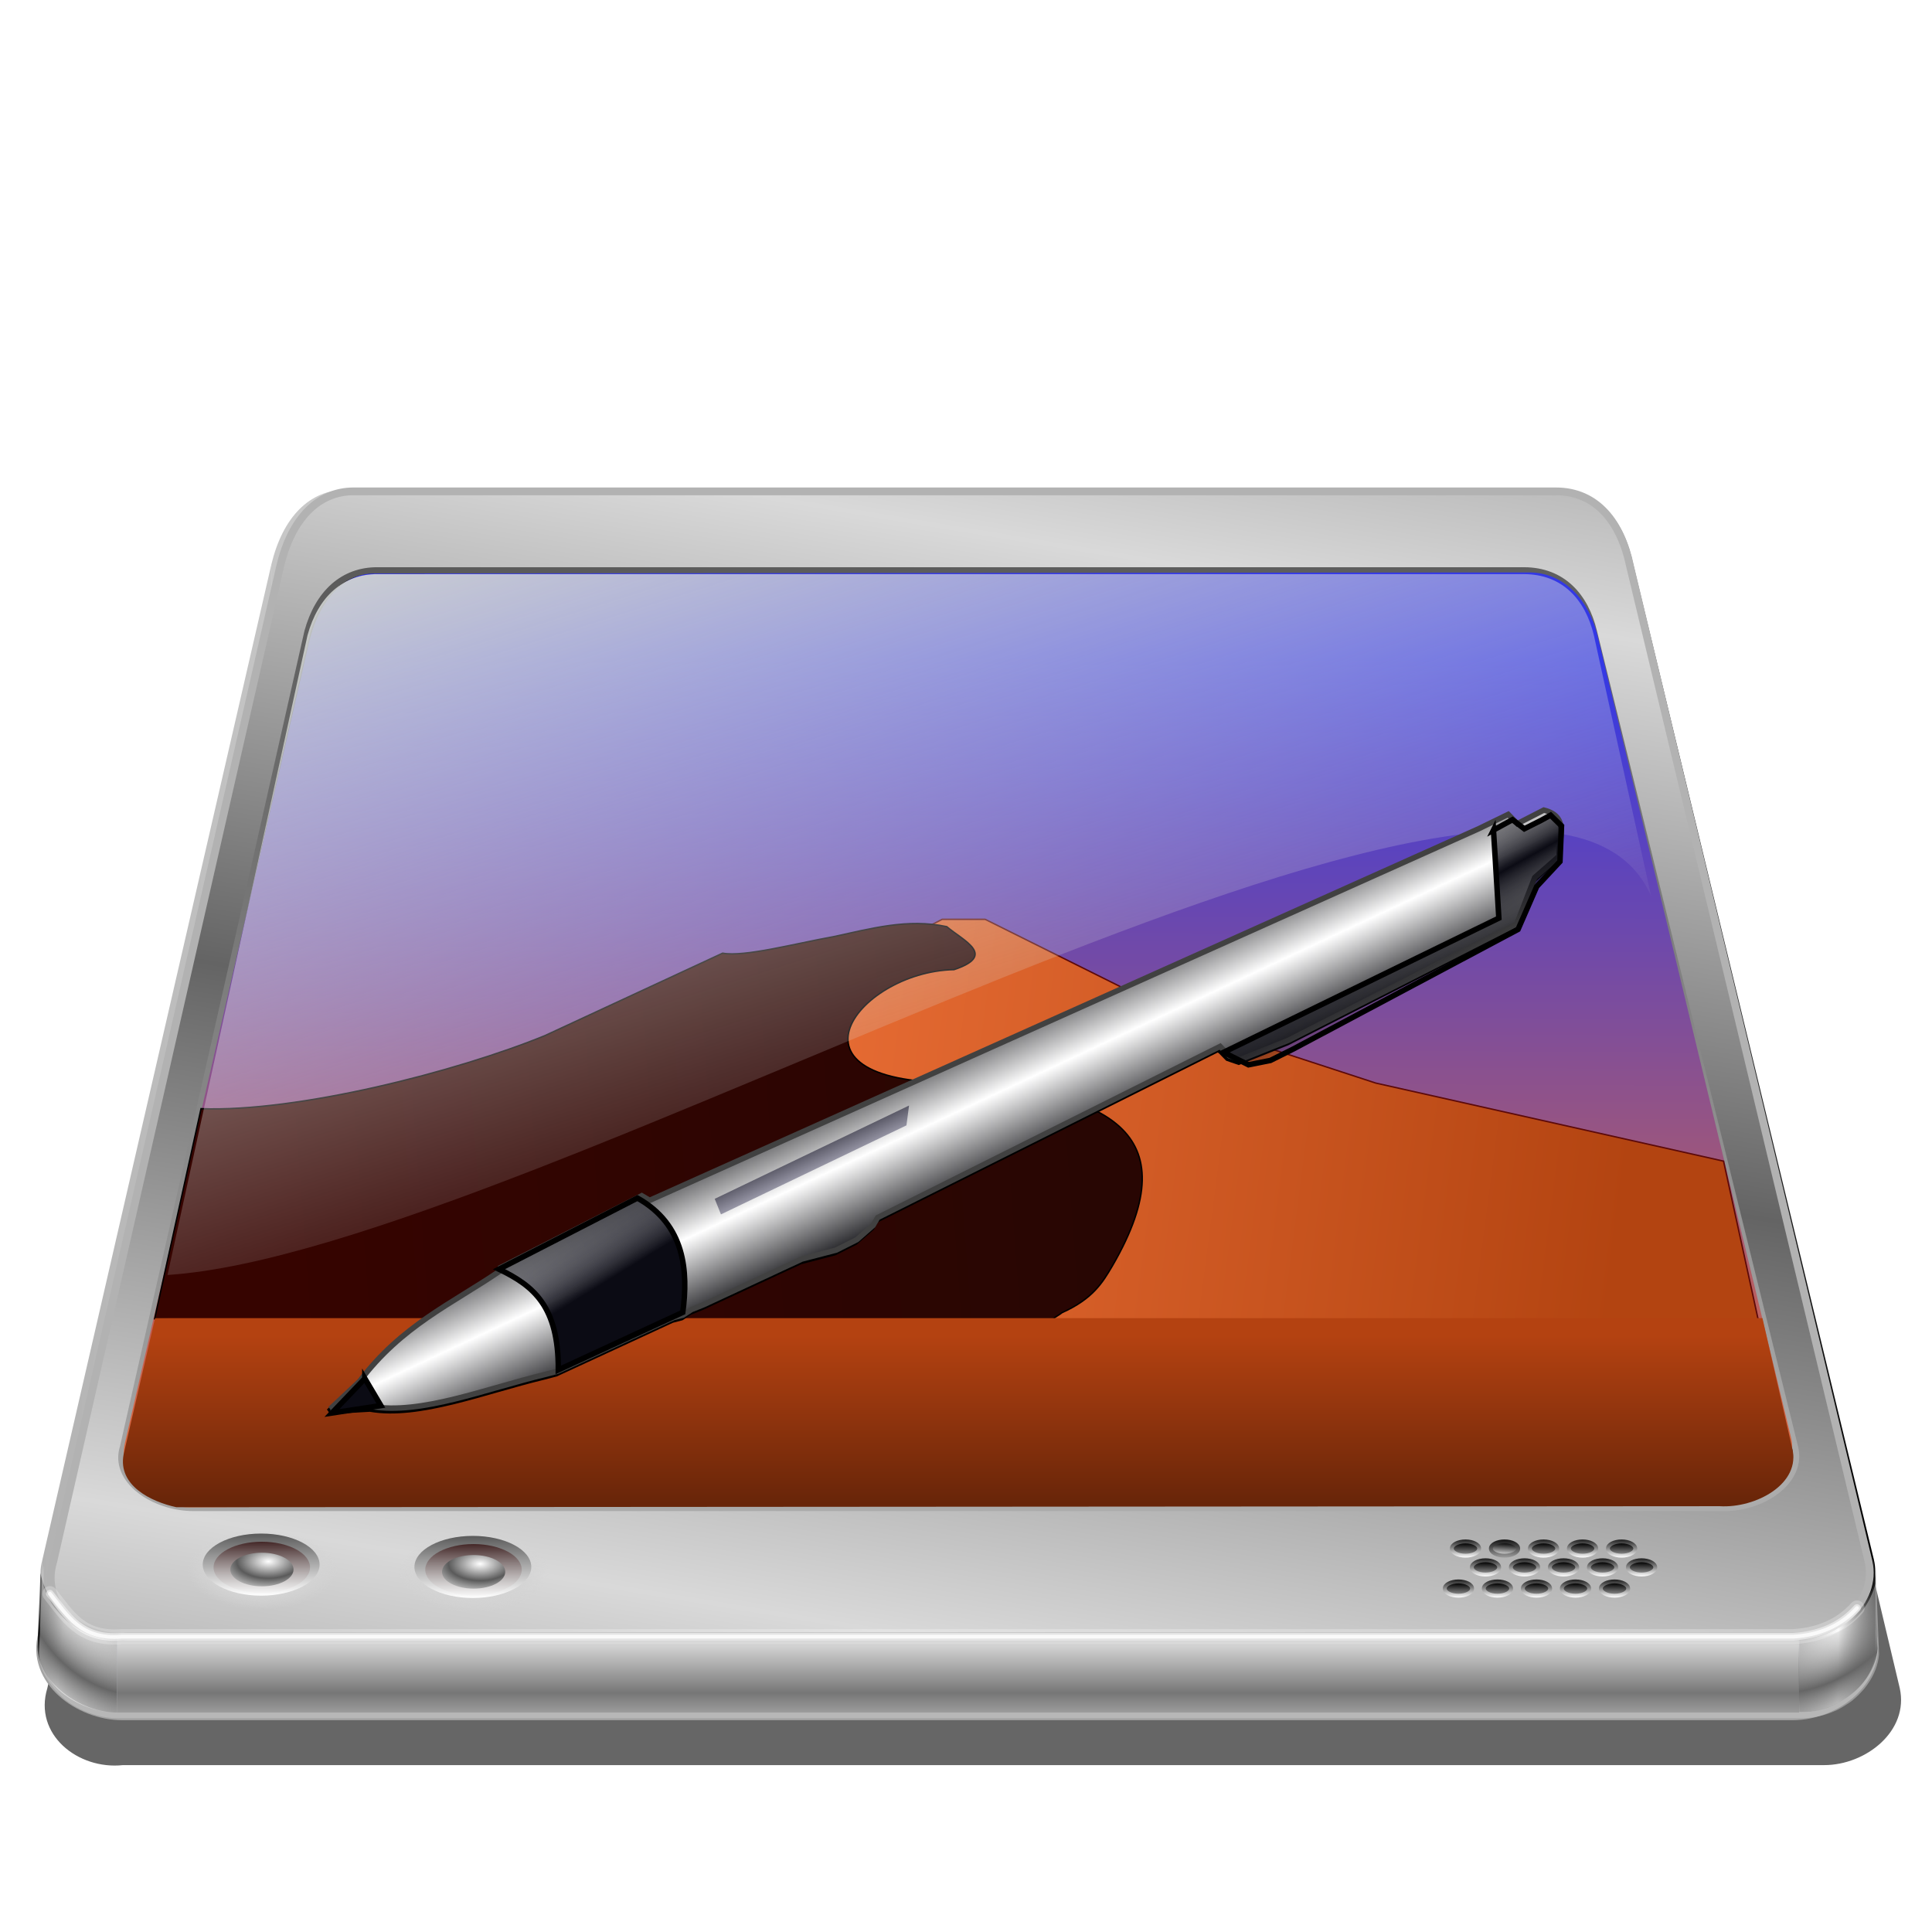 <?xml version="1.0" encoding="UTF-8" standalone="no"?>
<!-- Created with Inkscape (http://www.inkscape.org/) -->

<svg
   xmlns:dc="http://purl.org/dc/elements/1.1/"
   xmlns:cc="http://creativecommons.org/ns#"
   xmlns:rdf="http://www.w3.org/1999/02/22-rdf-syntax-ns#"
   xmlns:svg="http://www.w3.org/2000/svg"
   xmlns="http://www.w3.org/2000/svg"
   xmlns:xlink="http://www.w3.org/1999/xlink"
   xmlns:sodipodi="http://sodipodi.sourceforge.net/DTD/sodipodi-0.dtd"
   xmlns:inkscape="http://www.inkscape.org/namespaces/inkscape"
   id="svg2324"
   sodipodi:version="0.32"
   inkscape:version="0.91 r13725"
   width="256"
   height="256"
   version="1.0"
   sodipodi:docname="input-tablet.svg"
   inkscape:output_extension="org.inkscape.output.svg.inkscape">
  <defs
     id="defs2327">
    <linearGradient
       id="linearGradient4779">
      <stop
         id="stop4781"
         stop-color="#212121"
         stop-opacity="1"
         style="stop-color:#646464;stop-opacity:1" />
      <stop
         id="stop4783"
         offset="1"
         stop-color="#d9d9d9"
         stop-opacity="1" />
    </linearGradient>
    <inkscape:perspective
       sodipodi:type="inkscape:persp3d"
       inkscape:vp_x="0 : 128 : 1"
       inkscape:vp_y="0 : 1000 : 0"
       inkscape:vp_z="256 : 128 : 1"
       inkscape:persp3d-origin="128 : 85.333333 : 1"
       id="perspective63" />
    <linearGradient
       inkscape:collect="always"
       id="linearGradient2821">
      <stop
         style="stop-color:#993b32;stop-opacity:1"
         offset="0"
         id="stop2823" />
      <stop
         style="stop-color:#b52521;stop-opacity:1"
         offset="1"
         id="stop2825" />
    </linearGradient>
    <linearGradient
       id="linearGradient2811"
       inkscape:collect="always">
      <stop
         id="stop2813"
         offset="0"
         style="stop-color:#c33c2f;stop-opacity:1" />
      <stop
         id="stop2815"
         offset="1"
         style="stop-color:#d4332e;stop-opacity:1" />
    </linearGradient>
    <linearGradient
       inkscape:collect="always"
       id="linearGradient2793">
      <stop
         style="stop-color:#2b2a36;stop-opacity:1;"
         offset="0"
         id="stop2795" />
      <stop
         style="stop-color:#b8b7c8;stop-opacity:1"
         offset="1"
         id="stop2797" />
    </linearGradient>
    <linearGradient
       inkscape:collect="always"
       id="linearGradient3680">
      <stop
         style="stop-color:#0b0b14;stop-opacity:1;"
         offset="0"
         id="stop3682" />
      <stop
         style="stop-color:#0b0b14;stop-opacity:0;"
         offset="1"
         id="stop3684" />
    </linearGradient>
    <linearGradient
       inkscape:collect="always"
       id="linearGradient3670">
      <stop
         style="stop-color:#0b0b14;stop-opacity:1"
         offset="0"
         id="stop3672" />
      <stop
         style="stop-color:#151524;stop-opacity:0"
         offset="1"
         id="stop3674" />
    </linearGradient>
    <linearGradient
       id="linearGradient3658">
      <stop
         style="stop-color:#cccccd;stop-opacity:1;"
         offset="0"
         id="stop3660" />
      <stop
         style="stop-color:#535353;stop-opacity:1;"
         offset="1"
         id="stop3662" />
    </linearGradient>
    <linearGradient
       id="linearGradient2757">
      <stop
         style="stop-color:#16161a;stop-opacity:1;"
         offset="0"
         id="stop2759" />
      <stop
         style="stop-color:#ffffff;stop-opacity:1;"
         offset="1"
         id="stop2761" />
    </linearGradient>
    <linearGradient
       inkscape:collect="always"
       xlink:href="#linearGradient2757"
       id="linearGradient2767"
       gradientUnits="userSpaceOnUse"
       spreadMethod="reflect"
       x1="359.984"
       y1="85.88"
       x2="362.652"
       y2="100.331"
       gradientTransform="translate(-341.209,-10.096)" />
    <linearGradient
       inkscape:collect="always"
       xlink:href="#linearGradient3670"
       id="linearGradient3676"
       x1="313.204"
       y1="156.638"
       x2="309.204"
       y2="143.481"
       gradientUnits="userSpaceOnUse"
       gradientTransform="translate(-329.064,-58.315)" />
    <linearGradient
       inkscape:collect="always"
       xlink:href="#linearGradient3680"
       id="linearGradient3686"
       x1="465.702"
       y1="130.696"
       x2="462.865"
       y2="119.764"
       gradientUnits="userSpaceOnUse"
       spreadMethod="reflect"
       gradientTransform="translate(-328.551,-57.289)" />
    <linearGradient
       inkscape:collect="always"
       xlink:href="#linearGradient2793"
       id="linearGradient2799"
       x1="96.759"
       y1="96.072"
       x2="98.188"
       y2="103.77"
       gradientUnits="userSpaceOnUse"
       gradientTransform="translate(-73.577,-13.682)" />
    <linearGradient
       inkscape:collect="always"
       xlink:href="#linearGradient2821"
       id="linearGradient2837"
       gradientUnits="userSpaceOnUse"
       gradientTransform="translate(0,1.166)"
       x1="69.29"
       y1="132.278"
       x2="75.733"
       y2="124.78" />
    <linearGradient
       inkscape:collect="always"
       xlink:href="#linearGradient2811"
       id="linearGradient2839"
       gradientUnits="userSpaceOnUse"
       gradientTransform="translate(-0.155,0.168)"
       x1="69.29"
       y1="132.278"
       x2="74.761"
       y2="125.835" />
    <linearGradient
       gradientTransform="matrix(0.458,0,0,0.458,12.358,81.059)"
       y2="50.574"
       x2="215.891"
       y1="113.364"
       x1="155.814"
       spreadMethod="reflect"
       gradientUnits="userSpaceOnUse"
       id="linearGradient3403"
       xlink:href="#linearGradient3369"
       inkscape:collect="always" />
    <linearGradient
       y2="78.618"
       x2="-79.283"
       y1="145.672"
       x1="-81.182"
       gradientUnits="userSpaceOnUse"
       id="linearGradient3397"
       xlink:href="#linearGradient3387"
       inkscape:collect="always" />
    <linearGradient
       gradientUnits="userSpaceOnUse"
       y2="78.618"
       x2="-79.283"
       y1="145.672"
       x1="-81.182"
       id="linearGradient3393"
       xlink:href="#linearGradient3387"
       inkscape:collect="always" />
    <linearGradient
       spreadMethod="reflect"
       gradientUnits="userSpaceOnUse"
       y2="50.574"
       x2="215.891"
       y1="113.364"
       x1="155.814"
       id="linearGradient3375"
       xlink:href="#linearGradient3369"
       inkscape:collect="always" />
    <linearGradient
       spreadMethod="reflect"
       gradientUnits="userSpaceOnUse"
       y2="-7.475"
       x2="16.093"
       y1="-7.475"
       x1="13.515"
       id="linearGradient3584"
       xlink:href="#linearGradient3578"
       inkscape:collect="always" />
    <inkscape:perspective
       sodipodi:type="inkscape:persp3d"
       inkscape:vp_x="0 : 128 : 1"
       inkscape:vp_y="0 : 1000 : 0"
       inkscape:vp_z="256 : 128 : 1"
       inkscape:persp3d-origin="128 : 85.333333 : 1"
       id="perspective2503" />
    <linearGradient
       id="linearGradient3578">
      <stop
         id="stop3580"
         offset="0"
         style="stop-color:#000000;stop-opacity:1;" />
      <stop
         id="stop3582"
         offset="1"
         style="stop-color:#fffcfc;stop-opacity:1;" />
    </linearGradient>
    <linearGradient
       id="linearGradient3369"
       inkscape:collect="always">
      <stop
         id="stop3371"
         offset="0"
         style="stop-color:#6465df;stop-opacity:1" />
      <stop
         id="stop3373"
         offset="1"
         style="stop-color:#ffffff;stop-opacity:1" />
    </linearGradient>
    <linearGradient
       id="linearGradient3387"
       inkscape:collect="always">
      <stop
         id="stop3389"
         offset="0"
         style="stop-color:#000000;stop-opacity:1;" />
      <stop
         id="stop3391"
         offset="1"
         style="stop-color:#ffffff;stop-opacity:1" />
    </linearGradient>
    <linearGradient
       id="linearGradient4575">
      <stop
         stop-opacity="0"
         stop-color="#159217"
         id="stop4577" />
      <stop
         stop-opacity="0.658"
         stop-color="#0c8434"
         id="stop4579"
         offset="1" />
    </linearGradient>
    <linearGradient
       id="linearGradient8753">
      <stop
         stop-opacity="1"
         stop-color="#acacac"
         id="stop8755" />
      <stop
         stop-opacity="1"
         stop-color="#5a5a5a"
         offset="1"
         id="stop8757" />
    </linearGradient>
    <linearGradient
       id="linearGradient8685">
      <stop
         stop-opacity="1"
         stop-color="#d4d4d4"
         id="stop8687" />
      <stop
         stop-opacity="1"
         stop-color="#d4d4d4"
         offset="0.642"
         id="stop8701" />
      <stop
         stop-opacity="0"
         stop-color="#d4d4d4"
         id="stop8689"
         offset="1" />
    </linearGradient>
    <linearGradient
       id="linearGradient3369-6">
      <stop
         stop-opacity="1"
         stop-color="#000000"
         id="stop3371-7" />
      <stop
         stop-opacity="1"
         stop-color="#262626"
         id="stop3373-5"
         offset="1" />
    </linearGradient>
    <linearGradient
       id="linearGradient3318">
      <stop
         stop-opacity="1"
         stop-color="#b2b2b2"
         id="stop3320" />
      <stop
         stop-opacity="0"
         stop-color="#717171"
         offset="0.574"
         id="stop3322" />
      <stop
         stop-opacity="1"
         stop-color="#000000"
         id="stop3324"
         offset="1" />
    </linearGradient>
    <linearGradient
       id="linearGradient3255">
      <stop
         stop-opacity="1"
         stop-color="#b2b2b2"
         id="stop3257" />
      <stop
         stop-opacity="0"
         stop-color="#717171"
         id="stop3259"
         offset="0.583" />
      <stop
         stop-opacity="1"
         stop-color="#000000"
         offset="1"
         id="stop3261" />
    </linearGradient>
    <linearGradient
       id="linearGradient3467">
      <stop
         style="stop-color:#e1e1e1;stop-opacity:0"
         stop-opacity="0"
         stop-color="#ffffff"
         id="stop3469" />
      <stop
         style="stop-color:#d0d3d1;stop-opacity:1"
         stop-opacity="1"
         stop-color="#fcfffd"
         id="stop3471"
         offset="1" />
    </linearGradient>
    <linearGradient
       id="linearGradient3457">
      <stop
         stop-opacity="1"
         stop-color="#ffffff"
         id="stop3459" />
      <stop
         stop-opacity="1"
         stop-color="#5a5a5a"
         id="stop3461"
         offset="1" />
    </linearGradient>
    <linearGradient
       id="linearGradient3443">
      <stop
         stop-opacity="1"
         stop-color="#b2b2b2"
         id="stop3445" />
      <stop
         stop-opacity="1"
         stop-color="#ffffff"
         offset="0.5"
         id="stop3253" />
      <stop
         stop-opacity="1"
         stop-color="#000000"
         id="stop3447"
         offset="1" />
    </linearGradient>
    <linearGradient
       id="linearGradient3370">
      <stop
         stop-opacity="1"
         stop-color="#212121"
         id="stop3372" />
      <stop
         stop-opacity="1"
         stop-color="#d9d9d9"
         offset="1"
         id="stop3374" />
    </linearGradient>
    <linearGradient
       id="linearGradient2772"
       inkscape:collect="always">
      <stop
         stop-opacity="1"
         stop-color="#442727"
         id="stop2774" />
      <stop
         stop-opacity="0"
         stop-color="white"
         id="stop2776"
         offset="1" />
    </linearGradient>
    <linearGradient
       gradientTransform="matrix(1.033,0,0,1.033,-2.784,-31.781)"
       y2="161.48"
       x2="245.44"
       y1="161.48"
       x1="9.889"
       spreadMethod="reflect"
       gradientUnits="userSpaceOnUse"
       id="linearGradient9433"
       xlink:href="#linearGradient3443"
       inkscape:collect="always" />
    <linearGradient
       gradientTransform="matrix(1.033,0,0,1.033,-2.784,-31.781)"
       y2="233.72"
       x2="245.44"
       y1="233.63"
       x1="235.62"
       spreadMethod="reflect"
       gradientUnits="userSpaceOnUse"
       id="linearGradient9441"
       xlink:href="#linearGradient3443"
       inkscape:collect="always" />
    <linearGradient
       gradientTransform="matrix(1.033,0,0,1.033,-2.784,-31.781)"
       y2="233.42"
       x2="4.726"
       y1="235.22"
       x1="19.847"
       spreadMethod="reflect"
       gradientUnits="userSpaceOnUse"
       id="linearGradient9443"
       xlink:href="#linearGradient3443"
       inkscape:collect="always" />
    <linearGradient
       gradientTransform="matrix(1.033,0,0,1.033,-2.784,-31.781)"
       y2="231.26"
       x2="118.57"
       y1="237.35"
       x1="118.57"
       spreadMethod="reflect"
       gradientUnits="userSpaceOnUse"
       id="linearGradient9451"
       xlink:href="#linearGradient3370"
       inkscape:collect="always" />
    <radialGradient
       r="5.104"
       fy="225.26"
       fx="16.468"
       cy="225.26"
       cx="16.468"
       spreadMethod="reflect"
       gradientTransform="matrix(1.725,1.673,2.341,-2.415,-312.61,714.802)"
       gradientUnits="userSpaceOnUse"
       id="radialGradient9453"
       xlink:href="#linearGradient3318"
       inkscape:collect="always" />
    <linearGradient
       gradientTransform="matrix(1.033,0,0,1.033,-2.784,-31.781)"
       y2="87.157"
       x2="122.533"
       y1="156.767"
       x1="111.051"
       gradientUnits="userSpaceOnUse"
       id="linearGradient9455"
       xlink:href="#linearGradient4779"
       inkscape:collect="always"
       spreadMethod="reflect" />
    <linearGradient
       gradientTransform="matrix(1.033,0,0,1.033,-2.784,-31.781)"
       y2="214.67"
       x2="102.53"
       y1="89.66"
       x1="102.53"
       gradientUnits="userSpaceOnUse"
       id="linearGradient9457"
       xlink:href="#linearGradient3369-6"
       inkscape:collect="always" />
    <linearGradient
       gradientTransform="matrix(1.033,0,0,1.033,-2.784,-31.781)"
       y2="88.95"
       x2="135.49"
       y1="214.67"
       x1="140.93"
       gradientUnits="userSpaceOnUse"
       id="linearGradient9459"
       xlink:href="#linearGradient8753"
       inkscape:collect="always" />
    <linearGradient
       gradientTransform="matrix(1.033,0,0,1.033,-2.784,-31.781)"
       y2="66.64"
       x2="118.51"
       y1="161.639"
       x1="148.654"
       spreadMethod="reflect"
       gradientUnits="userSpaceOnUse"
       id="linearGradient9463"
       xlink:href="#linearGradient3467"
       inkscape:collect="always" />
    <radialGradient
       r="5.104"
       fy="224.22"
       fx="15.359"
       cy="224.22"
       cx="15.359"
       spreadMethod="reflect"
       gradientTransform="matrix(-2.033,1.583,-1.824,-2.343,459.181,700.288)"
       gradientUnits="userSpaceOnUse"
       id="radialGradient9465"
       xlink:href="#linearGradient3255"
       inkscape:collect="always" />
    <radialGradient
       r="9.607"
       fy="221.62"
       fx="70.802"
       cy="221.62"
       cx="70.802"
       gradientTransform="matrix(1,0,0,0.531,0,103.83)"
       gradientUnits="userSpaceOnUse"
       id="radialGradient9467"
       xlink:href="#linearGradient8685"
       inkscape:collect="always" />
    <linearGradient
       y2="216.51"
       x2="70.802"
       y1="226.73"
       x1="70.802"
       gradientUnits="userSpaceOnUse"
       id="linearGradient9469"
       xlink:href="#linearGradient3457"
       inkscape:collect="always" />
    <linearGradient
       y2="228.31"
       x2="70.802"
       y1="216.51"
       x1="70.802"
       gradientUnits="userSpaceOnUse"
       id="linearGradient9471"
       xlink:href="#linearGradient2772"
       inkscape:collect="always" />
    <radialGradient
       r="9.607"
       fy="217.24"
       fx="72.77"
       cy="217.24"
       cx="72.77"
       spreadMethod="reflect"
       gradientTransform="matrix(1,0,0,0.531,0,103.83)"
       gradientUnits="userSpaceOnUse"
       id="radialGradient9473"
       xlink:href="#linearGradient3457"
       inkscape:collect="always" />
    <linearGradient
       y2="221.42"
       x2="82.35"
       y1="218.74"
       x1="82.39"
       gradientUnits="userSpaceOnUse"
       id="linearGradient9483"
       xlink:href="#linearGradient3387"
       inkscape:collect="always" />
    <linearGradient
       y2="220.59"
       x2="81.05"
       y1="217.96"
       x1="81.05"
       gradientUnits="userSpaceOnUse"
       id="linearGradient9485"
       xlink:href="#linearGradient3387"
       inkscape:collect="always" />
    <linearGradient
       y2="220.59"
       x2="82.27"
       y1="218.74"
       x1="82.39"
       gradientUnits="userSpaceOnUse"
       id="linearGradient9491"
       xlink:href="#linearGradient3387"
       inkscape:collect="always" />
    <linearGradient
       y2="222.25"
       x2="81.05"
       y1="217.96"
       x1="81.05"
       gradientUnits="userSpaceOnUse"
       id="linearGradient9493"
       xlink:href="#linearGradient3387"
       inkscape:collect="always" />
    <filter
       color-interpolation-filters="sRGB"
       height="1.062"
       y="-0.031"
       width="1.039"
       x="-0.02"
       id="filter4638"
       inkscape:collect="always">
      <feGaussianBlur
         stdDeviation="2.011"
         id="feGaussianBlur4640"
         inkscape:collect="always" />
    </filter>
    <radialGradient
       r="9.607"
       fy="221.62"
       fx="70.802"
       cy="221.62"
       cx="70.802"
       gradientTransform="matrix(1,0,0,0.531,0,103.83)"
       gradientUnits="userSpaceOnUse"
       id="radialGradient4338"
       xlink:href="#linearGradient8685"
       inkscape:collect="always" />
    <radialGradient
       r="9.607"
       fy="217.24"
       fx="72.77"
       cy="217.24"
       cx="72.77"
       spreadMethod="reflect"
       gradientTransform="matrix(1,0,0,0.531,0,103.83)"
       gradientUnits="userSpaceOnUse"
       id="radialGradient4344"
       xlink:href="#linearGradient3457"
       inkscape:collect="always" />
    <linearGradient
       y2="221.42"
       x2="82.35"
       y1="218.74"
       x1="82.39"
       gradientUnits="userSpaceOnUse"
       id="linearGradient4346"
       xlink:href="#linearGradient3387"
       inkscape:collect="always" />
    <linearGradient
       y2="220.59"
       x2="81.05"
       y1="217.96"
       x1="81.05"
       gradientUnits="userSpaceOnUse"
       id="linearGradient4348"
       xlink:href="#linearGradient3387"
       inkscape:collect="always" />
    <linearGradient
       y2="221.42"
       x2="82.35"
       y1="218.74"
       x1="82.39"
       gradientUnits="userSpaceOnUse"
       id="linearGradient4350"
       xlink:href="#linearGradient3387"
       inkscape:collect="always" />
    <linearGradient
       y2="220.59"
       x2="81.05"
       y1="217.96"
       x1="81.05"
       gradientUnits="userSpaceOnUse"
       id="linearGradient4352"
       xlink:href="#linearGradient3387"
       inkscape:collect="always" />
    <linearGradient
       y2="221.42"
       x2="82.35"
       y1="218.74"
       x1="82.39"
       gradientUnits="userSpaceOnUse"
       id="linearGradient4354"
       xlink:href="#linearGradient3387"
       inkscape:collect="always" />
    <linearGradient
       y2="220.59"
       x2="81.05"
       y1="217.96"
       x1="81.05"
       gradientUnits="userSpaceOnUse"
       id="linearGradient4356"
       xlink:href="#linearGradient3387"
       inkscape:collect="always" />
    <linearGradient
       y2="221.42"
       x2="82.35"
       y1="218.74"
       x1="82.39"
       gradientUnits="userSpaceOnUse"
       id="linearGradient4358"
       xlink:href="#linearGradient3387"
       inkscape:collect="always" />
    <linearGradient
       y2="220.59"
       x2="81.05"
       y1="217.96"
       x1="81.05"
       gradientUnits="userSpaceOnUse"
       id="linearGradient4360"
       xlink:href="#linearGradient3387"
       inkscape:collect="always" />
    <linearGradient
       y2="221.42"
       x2="82.35"
       y1="218.74"
       x1="82.39"
       gradientUnits="userSpaceOnUse"
       id="linearGradient4362"
       xlink:href="#linearGradient3387"
       inkscape:collect="always" />
    <linearGradient
       y2="220.59"
       x2="81.05"
       y1="217.96"
       x1="81.05"
       gradientUnits="userSpaceOnUse"
       id="linearGradient4364"
       xlink:href="#linearGradient3387"
       inkscape:collect="always" />
    <linearGradient
       y2="221.42"
       x2="82.35"
       y1="218.74"
       x1="82.39"
       gradientUnits="userSpaceOnUse"
       id="linearGradient4366"
       xlink:href="#linearGradient3387"
       inkscape:collect="always" />
    <linearGradient
       y2="220.59"
       x2="81.05"
       y1="217.96"
       x1="81.05"
       gradientUnits="userSpaceOnUse"
       id="linearGradient4368"
       xlink:href="#linearGradient3387"
       inkscape:collect="always" />
    <linearGradient
       y2="221.42"
       x2="82.35"
       y1="218.74"
       x1="82.39"
       gradientUnits="userSpaceOnUse"
       id="linearGradient4370"
       xlink:href="#linearGradient3387"
       inkscape:collect="always" />
    <linearGradient
       y2="220.59"
       x2="81.05"
       y1="217.96"
       x1="81.05"
       gradientUnits="userSpaceOnUse"
       id="linearGradient4372"
       xlink:href="#linearGradient3387"
       inkscape:collect="always" />
    <linearGradient
       y2="221.42"
       x2="82.35"
       y1="218.74"
       x1="82.39"
       gradientUnits="userSpaceOnUse"
       id="linearGradient4374"
       xlink:href="#linearGradient3387"
       inkscape:collect="always" />
    <linearGradient
       y2="220.59"
       x2="81.05"
       y1="217.96"
       x1="81.05"
       gradientUnits="userSpaceOnUse"
       id="linearGradient4376"
       xlink:href="#linearGradient3387"
       inkscape:collect="always" />
    <linearGradient
       y2="221.42"
       x2="82.35"
       y1="218.74"
       x1="82.39"
       gradientUnits="userSpaceOnUse"
       id="linearGradient4378"
       xlink:href="#linearGradient3387"
       inkscape:collect="always" />
    <linearGradient
       y2="220.59"
       x2="81.05"
       y1="217.96"
       x1="81.05"
       gradientUnits="userSpaceOnUse"
       id="linearGradient4380"
       xlink:href="#linearGradient3387"
       inkscape:collect="always" />
    <linearGradient
       y2="221.42"
       x2="82.35"
       y1="218.74"
       x1="82.39"
       gradientUnits="userSpaceOnUse"
       id="linearGradient4382"
       xlink:href="#linearGradient3387"
       inkscape:collect="always" />
    <linearGradient
       y2="220.59"
       x2="81.05"
       y1="217.96"
       x1="81.05"
       gradientUnits="userSpaceOnUse"
       id="linearGradient4384"
       xlink:href="#linearGradient3387"
       inkscape:collect="always" />
    <linearGradient
       y2="221.42"
       x2="82.35"
       y1="218.74"
       x1="82.39"
       gradientUnits="userSpaceOnUse"
       id="linearGradient4386"
       xlink:href="#linearGradient3387"
       inkscape:collect="always" />
    <linearGradient
       y2="220.59"
       x2="81.05"
       y1="217.96"
       x1="81.05"
       gradientUnits="userSpaceOnUse"
       id="linearGradient4388"
       xlink:href="#linearGradient3387"
       inkscape:collect="always" />
    <linearGradient
       y2="221.42"
       x2="82.35"
       y1="218.74"
       x1="82.39"
       gradientUnits="userSpaceOnUse"
       id="linearGradient4390"
       xlink:href="#linearGradient3387"
       inkscape:collect="always" />
    <linearGradient
       y2="220.59"
       x2="81.05"
       y1="217.96"
       x1="81.05"
       gradientUnits="userSpaceOnUse"
       id="linearGradient4392"
       xlink:href="#linearGradient3387"
       inkscape:collect="always" />
    <linearGradient
       y2="221.42"
       x2="82.35"
       y1="218.74"
       x1="82.39"
       gradientUnits="userSpaceOnUse"
       id="linearGradient4394"
       xlink:href="#linearGradient3387"
       inkscape:collect="always" />
    <linearGradient
       y2="220.59"
       x2="81.05"
       y1="217.96"
       x1="81.05"
       gradientUnits="userSpaceOnUse"
       id="linearGradient4396"
       xlink:href="#linearGradient3387"
       inkscape:collect="always" />
    <linearGradient
       inkscape:collect="always"
       id="linearGradient4170">
      <stop
         style="stop-color:#682509;stop-opacity:1"
         offset="0"
         id="stop4172" />
      <stop
         style="stop-color:#b44211;stop-opacity:1"
         offset="1"
         id="stop4174" />
    </linearGradient>
    <linearGradient
       inkscape:collect="always"
       id="linearGradient4160">
      <stop
         style="stop-color:#e66b33;stop-opacity:1;"
         offset="0"
         id="stop4162" />
      <stop
         style="stop-color:#3338e6;stop-opacity:1"
         offset="1"
         id="stop4164" />
    </linearGradient>
    <linearGradient
       inkscape:collect="always"
       id="linearGradient4150">
      <stop
         style="stop-color:#e66b33;stop-opacity:1"
         offset="0"
         id="stop4152" />
      <stop
         style="stop-color:#b34411;stop-opacity:1"
         offset="1"
         id="stop4154" />
    </linearGradient>
    <linearGradient
       inkscape:collect="always"
       id="linearGradient4140">
      <stop
         style="stop-color:#360400;stop-opacity:1"
         offset="0"
         id="stop4142" />
      <stop
         style="stop-color:#280603;stop-opacity:1"
         offset="1"
         id="stop4144" />
    </linearGradient>
    <linearGradient
       inkscape:collect="always"
       xlink:href="#linearGradient4140"
       id="linearGradient4146"
       x1="-3.087"
       y1="326.439"
       x2="577.373"
       y2="283.241"
       gradientUnits="userSpaceOnUse" />
    <linearGradient
       inkscape:collect="always"
       xlink:href="#linearGradient4150"
       id="linearGradient4156"
       x1="390.004"
       y1="250.809"
       x2="960.537"
       y2="324.956"
       gradientUnits="userSpaceOnUse" />
    <linearGradient
       inkscape:collect="always"
       xlink:href="#linearGradient4160"
       id="linearGradient4166"
       x1="525.455"
       y1="591.75"
       x2="528.182"
       y2="-8.25"
       gradientUnits="userSpaceOnUse"
       gradientTransform="translate(-0.909,-4.5454504e-8)" />
    <linearGradient
       inkscape:collect="always"
       xlink:href="#linearGradient4170"
       id="linearGradient4176"
       x1="522.709"
       y1="588.5"
       x2="522.709"
       y2="470.318"
       gradientUnits="userSpaceOnUse" />
    <linearGradient
       inkscape:collect="always"
       xlink:href="#linearGradient3443"
       id="linearGradient4648"
       gradientUnits="userSpaceOnUse"
       gradientTransform="matrix(1.033,0,0,1.033,-2.784,-31.781)"
       spreadMethod="reflect"
       x1="9.889"
       y1="161.48"
       x2="245.44"
       y2="161.48" />
    <linearGradient
       inkscape:collect="always"
       xlink:href="#linearGradient3443"
       id="linearGradient4650"
       gradientUnits="userSpaceOnUse"
       gradientTransform="matrix(1.033,0,0,1.033,-2.784,-31.781)"
       spreadMethod="reflect"
       x1="9.889"
       y1="161.48"
       x2="245.44"
       y2="161.48" />
    <linearGradient
       inkscape:collect="always"
       xlink:href="#linearGradient3443"
       id="linearGradient4652"
       gradientUnits="userSpaceOnUse"
       gradientTransform="matrix(1.033,0,0,1.033,-2.784,-31.781)"
       spreadMethod="reflect"
       x1="9.889"
       y1="161.48"
       x2="245.44"
       y2="161.48" />
    <linearGradient
       inkscape:collect="always"
       xlink:href="#linearGradient3443"
       id="linearGradient4654"
       gradientUnits="userSpaceOnUse"
       gradientTransform="matrix(1.033,0,0,1.033,-2.784,-31.781)"
       spreadMethod="reflect"
       x1="9.889"
       y1="161.48"
       x2="245.44"
       y2="161.48" />
    <linearGradient
       inkscape:collect="always"
       xlink:href="#linearGradient3443"
       id="linearGradient4656"
       gradientUnits="userSpaceOnUse"
       gradientTransform="matrix(1.033,0,0,1.033,-2.784,-31.781)"
       spreadMethod="reflect"
       x1="9.889"
       y1="161.48"
       x2="245.44"
       y2="161.48" />
    <linearGradient
       inkscape:collect="always"
       xlink:href="#linearGradient3443"
       id="linearGradient4658"
       gradientUnits="userSpaceOnUse"
       gradientTransform="matrix(1.033,0,0,1.033,-2.784,-31.781)"
       spreadMethod="reflect"
       x1="9.889"
       y1="161.48"
       x2="245.44"
       y2="161.48" />
    <linearGradient
       inkscape:collect="always"
       xlink:href="#linearGradient3457"
       id="linearGradient4660"
       gradientUnits="userSpaceOnUse"
       x1="70.802"
       y1="226.73"
       x2="70.802"
       y2="216.51" />
    <linearGradient
       inkscape:collect="always"
       xlink:href="#linearGradient2772"
       id="linearGradient4662"
       gradientUnits="userSpaceOnUse"
       x1="70.802"
       y1="216.51"
       x2="70.802"
       y2="228.31" />
  </defs>
  <sodipodi:namedview
     inkscape:window-height="1056"
     inkscape:window-width="1920"
     inkscape:pageshadow="2"
     inkscape:pageopacity="0.0"
     guidetolerance="10.0"
     gridtolerance="10.0"
     objecttolerance="10.0"
     borderopacity="1.0"
     bordercolor="#666666"
     pagecolor="#ffffff"
     id="base"
     inkscape:zoom="3.2890625"
     inkscape:cx="128"
     inkscape:cy="128.30404"
     inkscape:window-x="0"
     inkscape:window-y="0"
     inkscape:current-layer="svg2324"
     showgrid="false"
     inkscape:window-maximized="1" />
  <g
     style="font-style:normal;font-variant:normal;font-weight:bold;font-stretch:normal;font-size:7.5px;line-height:125%;font-family:STIX;letter-spacing:0;word-spacing:0;fill:#000000;fill-opacity:1;stroke:none;stroke-width:1;stroke-linecap:butt;stroke-linejoin:miter;stroke-opacity:1"
     font-size="7.5"
     font-variant="normal"
     letter-spacing="0"
     font-stretch="normal"
     font-weight="bold"
     line-height="125%"
     word-spacing="0"
     font-style="normal"
     transform="translate(65.205,-41.996)"
     id="text4330">
    <path
       inkscape:connector-curvature="0"
       id="path4335"
       d="m -56.133,39.468 0,-0.188 c -0.307,0 -0.443,-0.165 -0.825,-1.073 l -1.665,-3.915 -0.21,0 -1.657,4.088 c -0.285,0.705 -0.398,0.84 -0.743,0.9 l 0,0.188 1.515,0 0,-0.188 c -0.443,-0.03 -0.608,-0.113 -0.608,-0.307 0,-0.18 0.142,-0.495 0.233,-0.728 l 0.098,-0.255 1.688,0 c 0.255,0.593 0.345,0.855 0.345,1.02 0,0.165 -0.098,0.225 -0.345,0.247 l -0.24,0.022 0,0.188 2.415,0 z m -2.288,-1.77 -1.462,0 0.705,-1.823 0.757,1.823 z" />
    <path
       inkscape:connector-curvature="0"
       id="path4337"
       d="m -55.761,34.398 0,0.188 c 0.525,0.045 0.63,0.15 0.63,0.735 l 0,3.203 c 0,0.383 -0.045,0.593 -0.292,0.69 -0.083,0.037 -0.195,0.052 -0.338,0.068 l 0,0.188 2.498,0 0,-0.188 c -0.593,-0.075 -0.652,-0.142 -0.652,-0.645 l 0,-1.44 c 0.99,-0.007 1.245,-0.03 1.567,-0.15 0.623,-0.233 0.968,-0.69 0.968,-1.29 0,-0.915 -0.765,-1.357 -2.018,-1.357 l -2.362,0 z m 1.845,0.525 c 0,-0.172 0.128,-0.263 0.375,-0.263 0.623,0 0.87,0.345 0.87,1.177 0,0.833 -0.307,1.087 -1.245,1.095 l 0,-2.01 z" />
  </g>
  <g
     id="g4722"
     transform="translate(-2.128,10.945)">
    <path
       style="fill:#000000;fill-opacity:0.6;stroke:none;stroke-width:0.996;stroke-linecap:round;stroke-miterlimit:4;stroke-opacity:1;filter:url(#filter4638)"
       stroke-miterlimit="4"
       inkscape:connector-curvature="0"
       d="m 49.101,66.816 162.489,0 c 5.55,0 8.81,4.302 10.019,10.196 l 32.247,135.734 c 1.252,5.649 -4.468,10.196 -10.019,10.196 l -225.418,0 C 12.463,223.588 6.537,218.87 8.4,212.746 L 39.082,77.012 c 1.522,-6.456 5.123,-10.24 10.019,-10.196 z"
       id="path3326"
       sodipodi:nodetypes="ccccccccc" />
    <path
       sodipodi:nodetypes="ccccccccc"
       id="rect3289"
       d="m 48.47,63.96 159.516,0 c 5.449,0 8.649,4.18 9.835,9.907 L 249.478,205.747 c 1.229,5.488 -4.387,9.907 -9.835,9.907 l -221.294,0 c -5.449,0 -11.372,-4.418 -9.835,-9.907 L 38.635,73.866 c 1.494,-6.272 5.029,-9.95 9.835,-9.907 z"
       inkscape:connector-curvature="0"
       stroke-miterlimit="4"
       style="fill:#c9cff3;fill-opacity:1;stroke:#a3a3a3;stroke-width:2.675;stroke-linecap:round;stroke-miterlimit:4;stroke-dasharray:none;stroke-opacity:1" />
    <path
       d="m 47.984,53.967 160.661,0 0,10.327 -160.661,0 0,-10.327 z"
       id="path3350"
       inkscape:connector-curvature="0"
       stroke-miterlimit="4"
       style="fill:url(#linearGradient4648);fill-opacity:1;stroke:none;stroke-width:0.1;stroke-linecap:round;stroke-miterlimit:4;stroke-dasharray:none;stroke-opacity:1" />
    <path
       d="m 208.645,53.967 c 5.488,0 8.711,4.18 9.906,9.906 l 0,10.327 c -1.195,-5.726 -4.418,-9.906 -9.906,-9.906 l 0,-10.327 z"
       id="path3352"
       inkscape:connector-curvature="0"
       stroke-miterlimit="4"
       style="fill:url(#linearGradient4650);fill-opacity:1;stroke:none;stroke-width:0.1;stroke-linecap:round;stroke-miterlimit:4;stroke-dasharray:none;stroke-opacity:1" />
    <path
       d="m 218.551,63.873 31.885,131.872 0,10.327 -31.885,-131.872 0,-10.327 z"
       id="path3354"
       inkscape:connector-curvature="0"
       stroke-miterlimit="4"
       style="fill:url(#linearGradient4652);fill-opacity:1;stroke:none;stroke-width:0.1;stroke-linecap:round;stroke-miterlimit:4;stroke-dasharray:none;stroke-opacity:1" />
    <path
       d="m 250.436,195.745 c 0.117,0.518 0.172,1.026 0.172,1.522 l 0,10.327 c 0,-0.496 -0.056,-1.004 -0.172,-1.522 l 0,-10.327 z"
       id="path3356"
       inkscape:connector-curvature="0"
       stroke-miterlimit="4"
       style="fill:url(#linearGradient4654);fill-opacity:1;stroke:none;stroke-width:0.1;stroke-linecap:round;stroke-miterlimit:4;stroke-dasharray:none;stroke-opacity:1" />
    <path
       d="m 250.608,197.267 c 0,4.76 -5.108,8.384 -10.078,8.384 l 0,10.327 c 4.97,0 10.078,-3.624 10.078,-8.384 l 0,-10.327 z"
       id="path3358"
       inkscape:connector-curvature="0"
       stroke-miterlimit="4"
       style="fill:url(#linearGradient9441);fill-opacity:1;stroke:none;stroke-width:0.1;stroke-linecap:round;stroke-miterlimit:4;stroke-dasharray:none;stroke-opacity:1" />
    <path
       d="m 240.53,205.651 -222.883,0 0,10.327 222.883,0 0,-10.327 z"
       id="path3360"
       inkscape:connector-curvature="0"
       stroke-miterlimit="4"
       style="fill:#b3b3b3;fill-opacity:1;stroke:none;stroke-width:0.1;stroke-linecap:round;stroke-miterlimit:4;stroke-dasharray:none;stroke-opacity:1" />
    <path
       d="m 17.647,205.651 c -4.888,0 -10.155,-3.505 -10.155,-8.148 l 0,10.327 c 0,4.644 5.267,8.148 10.155,8.148 l 0,-10.327 z"
       id="path3362"
       inkscape:connector-curvature="0"
       stroke-miterlimit="4"
       style="fill:url(#linearGradient9443);fill-opacity:1;stroke:none;stroke-width:0.1;stroke-linecap:round;stroke-miterlimit:4;stroke-dasharray:none;stroke-opacity:1" />
    <path
       d="m 7.493,197.503 c 0,-0.57 0.079,-1.158 0.249,-1.758 l 0,10.327 c -0.169,0.6 -0.249,1.188 -0.249,1.758 l 0,-10.327 z"
       id="path3364"
       inkscape:connector-curvature="0"
       stroke-miterlimit="4"
       style="fill:url(#linearGradient4656);fill-opacity:1;stroke:none;stroke-width:0.1;stroke-linecap:round;stroke-miterlimit:4;stroke-dasharray:none;stroke-opacity:1" />
    <path
       d="M 7.741,195.745 38.078,63.873 l 0,10.327 -30.337,131.872 0,-10.327 z"
       id="path3366"
       inkscape:connector-curvature="0"
       stroke-miterlimit="4"
       style="fill:url(#linearGradient4658);fill-opacity:1;stroke:none;stroke-width:0.1;stroke-linecap:round;stroke-miterlimit:4;stroke-dasharray:none;stroke-opacity:1" />
    <path
       d="m 38.078,63.873 c 1.505,-6.272 5.065,-9.949 9.906,-9.906 l 0,10.327 c -4.841,-0.043 -8.401,3.634 -9.906,9.906 l 0,-10.327 z"
       id="path3368"
       inkscape:connector-curvature="0"
       stroke-miterlimit="4"
       style="fill:url(#linearGradient9433);fill-opacity:1;stroke:none;stroke-width:0.1;stroke-linecap:round;stroke-miterlimit:4;stroke-dasharray:none;stroke-opacity:1" />
    <path
       id="path3237"
       d="m 240.53,205.651 -222.883,0 0,10.327 222.883,0 0,-10.327 z"
       inkscape:connector-curvature="0"
       stroke-miterlimit="4"
       style="fill:url(#linearGradient9451);fill-opacity:1;stroke:none;stroke-width:0.1;stroke-linecap:round;stroke-miterlimit:4;stroke-dasharray:none;stroke-opacity:1" />
    <path
       sodipodi:nodetypes="ccccc"
       d="m 240.38,205.844 c 4.771,0.013 9.231,-3.402 10.155,-8.148 l 0.387,9.794 c -0.335,4.528 -5.342,8.721 -10.377,8.417 l -0.165,-10.063 z"
       id="path3263"
       inkscape:connector-curvature="0"
       stroke-miterlimit="4"
       style="fill:url(#radialGradient9453);fill-opacity:1;stroke:none;stroke-width:0.1;stroke-linecap:round;stroke-miterlimit:4;stroke-dasharray:none;stroke-opacity:1" />
    <path
       sodipodi:nodetypes="ccccccccc"
       id="path3295"
       d="m 49.074,54.163 159.225,0 c 5.439,0 8.633,4.18 9.817,9.906 l 31.599,131.876 c 1.227,5.488 -4.379,9.906 -9.817,9.906 l -220.89,0 c -5.836,0.628 -11.643,-3.956 -9.817,-9.906 L 39.257,64.069 c 1.491,-6.272 5.02,-9.949 9.817,-9.906 z"
       inkscape:connector-curvature="0"
       stroke-miterlimit="4"
       style="fill:url(#linearGradient9455);fill-opacity:1;stroke:#b2b2b2;stroke-width:1.028;stroke-linecap:round;stroke-miterlimit:4;stroke-opacity:1" />
    <path
       d="m 52.159,64.628 151.881,0 c 5.145,0 8.167,3.423 9.287,8.114 l 26.635,108.013 c 1.161,4.495 -4.142,8.114 -9.287,8.114 l -202.948,0 c -5.145,0 -10.738,-3.619 -9.287,-8.114 L 42.872,72.742 c 1.411,-5.137 4.749,-8.149 9.287,-8.114 z"
       id="path3455"
       sodipodi:nodetypes="ccccccccc"
       inkscape:connector-curvature="0"
       stroke-miterlimit="4"
       style="fill:url(#linearGradient9457);fill-opacity:1;stroke:url(#linearGradient9459);stroke-width:0.826;stroke-linecap:round;stroke-miterlimit:4;stroke-dasharray:none;stroke-opacity:1" />
    <g
       transform="matrix(0.188,0,0,0.188,38.12,77.658)"
       id="g4178">
      <path
         sodipodi:nodetypes="sssssssss"
         inkscape:connector-curvature="0"
         id="rect4158"
         d="M 72.2,-67.089 886.274,-67.84 c 25.052,-0.023 42.369,20.111 48.244,44.465 L 1070.937,542.05 c 5.876,24.354 -23.192,44.36 -48.244,44.465 l -1080.882,4.522 c -25.052,0.105 -50.834,-20.805 -45.221,-45.221 L 26.223,-18.088 c 5.613,-24.416 20.924,-48.977 45.977,-49 z"
         style="opacity:1;fill:url(#linearGradient4166);fill-opacity:1;fill-rule:nonzero;stroke:none;stroke-width:2.6;stroke-linecap:round;stroke-linejoin:round;stroke-miterlimit:4;stroke-dasharray:none;stroke-dashoffset:0;stroke-opacity:1" />
      <path
         sodipodi:nodetypes="cccccccccc"
         inkscape:connector-curvature="0"
         id="path4148"
         d="m 472.603,176.662 30.303,0 148.938,74.146 126.371,41.264 245.129,55.022 24.98,114.321 -482.878,11.832 -95.423,-59.317 -112.831,-177.951 z"
         style="fill:url(#linearGradient4156);fill-opacity:1;fill-rule:evenodd;stroke:#5c0909;stroke-width:1px;stroke-linecap:butt;stroke-linejoin:miter;stroke-opacity:1" />
      <path
         sodipodi:nodetypes="ccccccccccccc"
         inkscape:connector-curvature="0"
         id="path4138"
         d="M -49.743,310.125 C 17.998,312.659 130.023,284.252 192.781,258.545 l 125.082,-58.028 c 15.379,2.773 50.159,-6.58 78.015,-11.606 26.19,-5.581 52.111,-13.046 79.949,-7.092 12.031,10.101 35.384,20.202 5.158,30.303 -69.357,1.37 -132.139,85.302 14.185,79.304 87.53,9.504 154.206,31.766 97.357,129.595 -6.804,11.518 -13.559,23.042 -35.461,32.882 -3.517,3.051 -15.079,7.251 3.869,7.092 18.215,-0.507 11.568,6.09 6.448,12.25 L -82.469,458.192 Z"
         style="fill:url(#linearGradient4146);fill-opacity:1;fill-rule:evenodd;stroke:#000000;stroke-width:1px;stroke-linecap:butt;stroke-linejoin:miter;stroke-opacity:1" />
      <path
         sodipodi:nodetypes="ccccccc"
         inkscape:connector-curvature="0"
         id="rect4168"
         d="m -82.181,457.754 1132.933,0 20.907,91.381 c 6.648,25.387 -25.725,42.73 -51.071,41.163 l -1087.677,0.734 c -18.088,-3.933 -41.312,-15.339 -37.263,-37.111 z"
         style="opacity:1;fill:url(#linearGradient4176);fill-opacity:1;fill-rule:nonzero;stroke:none;stroke-width:2.6;stroke-linecap:round;stroke-linejoin:round;stroke-miterlimit:4;stroke-dasharray:none;stroke-dashoffset:0;stroke-opacity:1" />
    </g>
    <path
       sodipodi:nodetypes="ccccccc"
       id="path3465"
       d="m 52.159,65.13 151.881,0 c 5.145,0 8.167,3.423 9.287,8.114 l 7.586,34.573 C 205.853,72.691 72.574,154.884 24.323,157.996 L 42.872,73.243 c 1.411,-5.137 4.749,-8.149 9.287,-8.114 z"
       inkscape:connector-curvature="0"
       stroke-miterlimit="4"
       style="fill:url(#linearGradient9463);fill-opacity:1;stroke:none;stroke-width:2;stroke-linecap:round;stroke-miterlimit:4;stroke-dasharray:none;stroke-opacity:1" />
    <path
       id="path3247"
       d="m 17.647,205.651 c -4.771,0.013 -9.231,-3.402 -10.155,-8.148 l -0.387,9.794 c 0,4.644 5.654,8.681 10.542,8.681 l 0,-10.327 z"
       sodipodi:nodetypes="ccccc"
       inkscape:connector-curvature="0"
       stroke-miterlimit="4"
       style="fill:url(#radialGradient9465);fill-opacity:1;stroke:none;stroke-width:0.1;stroke-linecap:round;stroke-miterlimit:4;stroke-dasharray:none;stroke-opacity:1" />
    <g
       transform="matrix(1.033,0,0,1.033,-36.276,-31.781)"
       id="g8721">
      <ellipse
         id="path8679"
         cx="70.802"
         cy="221.62"
         rx="9.607"
         ry="5.106"
         stroke-miterlimit="4"
         style="opacity:1;fill:url(#radialGradient4338);fill-opacity:1;stroke:none;stroke-width:0.5;stroke-linecap:round;stroke-miterlimit:4;stroke-dasharray:none;stroke-opacity:1" />
      <ellipse
         id="path8683"
         transform="matrix(0.78,0,0,0.78,15.45,48.003)"
         cx="70.802"
         cy="221.62"
         rx="9.607"
         ry="5.106"
         stroke-miterlimit="4"
         style="opacity:1;fill:url(#linearGradient4660);fill-opacity:1;stroke:none;stroke-width:0.5;stroke-linecap:round;stroke-miterlimit:4;stroke-dasharray:none;stroke-opacity:1" />
      <ellipse
         id="path8681"
         transform="matrix(0.644,0,0,0.644,25.162,78.496)"
         cx="70.802"
         cy="221.62"
         rx="9.607"
         ry="5.106"
         stroke-miterlimit="4"
         style="opacity:1;fill:url(#linearGradient4662);fill-opacity:1;stroke:none;stroke-width:0.5;stroke-linecap:round;stroke-miterlimit:4;stroke-dasharray:none;stroke-opacity:1" />
      <ellipse
         transform="matrix(0.422,0,0,0.422,40.896,127.972)"
         id="path8703"
         cx="70.802"
         cy="221.62"
         rx="9.607"
         ry="5.106"
         stroke-miterlimit="4"
         style="opacity:1;fill:url(#radialGradient4344);fill-opacity:1;stroke:none;stroke-width:0.5;stroke-linecap:round;stroke-miterlimit:4;stroke-dasharray:none;stroke-opacity:1" />
    </g>
    <g
       id="g8735"
       transform="matrix(1.033,0,0,1.033,-8.224,-31.472)">
      <ellipse
         id="path8737"
         cx="70.802"
         cy="221.62"
         rx="9.607"
         ry="5.106"
         stroke-miterlimit="4"
         style="opacity:1;fill:url(#radialGradient9467);fill-opacity:1;stroke:none;stroke-width:0.5;stroke-linecap:round;stroke-miterlimit:4;stroke-dasharray:none;stroke-opacity:1" />
      <ellipse
         transform="matrix(0.78,0,0,0.78,15.45,48.003)"
         id="path8739"
         cx="70.802"
         cy="221.62"
         rx="9.607"
         ry="5.106"
         stroke-miterlimit="4"
         style="opacity:1;fill:url(#linearGradient9469);fill-opacity:1;stroke:none;stroke-width:0.5;stroke-linecap:round;stroke-miterlimit:4;stroke-dasharray:none;stroke-opacity:1" />
      <ellipse
         transform="matrix(0.644,0,0,0.644,25.162,78.496)"
         id="path8741"
         cx="70.802"
         cy="221.62"
         rx="9.607"
         ry="5.106"
         stroke-miterlimit="4"
         style="opacity:1;fill:url(#linearGradient9471);fill-opacity:1;stroke:none;stroke-width:0.5;stroke-linecap:round;stroke-miterlimit:4;stroke-dasharray:none;stroke-opacity:1" />
      <ellipse
         id="path8743"
         transform="matrix(0.422,0,0,0.422,40.896,127.972)"
         cx="70.802"
         cy="221.62"
         rx="9.607"
         ry="5.106"
         stroke-miterlimit="4"
         style="opacity:1;fill:url(#radialGradient9473);fill-opacity:1;stroke:none;stroke-width:0.5;stroke-linecap:round;stroke-miterlimit:4;stroke-dasharray:none;stroke-opacity:1" />
    </g>
    <path
       id="path8759"
       d="m 7.919,196.496 c -0.169,0.6 -0.226,1.205 -0.226,1.775 l -0.387,9.778 c 0,1.451 0.544,2.838 1.452,4.066 0.04,0.054 0.088,0.108 0.129,0.161 0.138,0.203 0.293,0.389 0.452,0.581 1.569,1.903 4.047,3.265 6.648,3.711 0.612,0.105 1.228,0.161 1.839,0.161 l 222.895,0 c 0.942,0 1.891,-0.112 2.808,-0.355 0.598,-0.152 1.181,-0.356 1.743,-0.613 0.009,-0.004 0.023,0.004 0.032,0 0.549,-0.253 1.083,-0.566 1.581,-0.904 0.02,-0.013 0.044,-0.019 0.065,-0.032 0.232,-0.16 0.459,-0.308 0.678,-0.484 0.024,-0.019 0.041,-0.046 0.065,-0.065 0.216,-0.177 0.412,-0.357 0.613,-0.549 0.022,-0.021 0.043,-0.043 0.065,-0.065 0.189,-0.183 0.376,-0.386 0.549,-0.581 0.03,-0.035 0.067,-0.062 0.097,-0.097 0.163,-0.189 0.305,-0.382 0.452,-0.581 0.031,-0.044 0.067,-0.085 0.097,-0.129 0.875,-1.223 1.444,-2.619 1.549,-4.034 l -0.323,-8.132 0,-2.098 c 0,-0.496 -0.044,-0.999 -0.161,-1.517 l 0,2.356 c -0.597,2.498 -2.184,4.588 -4.26,5.97 -0.098,0.058 -0.19,0.139 -0.29,0.194 -0.148,0.092 -0.299,0.173 -0.452,0.258 -1.513,0.737 -3.219,1.129 -4.905,1.129 l -222.895,0 c -0.295,0 -0.575,-0.007 -0.871,-0.032 -0.011,-9.3e-4 -0.021,9.7e-4 -0.032,0 -0.043,-0.004 -0.086,-0.028 -0.129,-0.032 -0.264,-0.026 -0.544,-0.052 -0.807,-0.097 -0.306,-0.052 -0.602,-0.117 -0.904,-0.194 -3.317,-0.921 -6.137,-3.472 -7.164,-6.809 l 0,-2.743 z"
       inkscape:connector-curvature="0"
       stroke-miterlimit="4"
       style="fill:#cdcdcd;fill-opacity:0.5;stroke:none;stroke-width:0.1;stroke-linecap:round;stroke-miterlimit:4;stroke-dasharray:none;stroke-opacity:1" />
    <g
       transform="matrix(1.033,0,0,1.033,-2.784,-31.781)"
       id="g8832">
      <ellipse
         id="path8790"
         transform="translate(111.688,-0.613)"
         cx="81.05"
         cy="219.42"
         rx="1.753"
         ry="0.914"
         stroke-miterlimit="4"
         style="opacity:1;fill:url(#linearGradient4346);fill-opacity:1;stroke:url(#linearGradient4348);stroke-width:0.5;stroke-linecap:round;stroke-miterlimit:4;stroke-dasharray:none;stroke-opacity:1" />
      <ellipse
         transform="translate(126.704,-0.613)"
         id="path8808"
         cx="81.05"
         cy="219.42"
         rx="1.753"
         ry="0.914"
         stroke-miterlimit="4"
         style="opacity:1;fill:url(#linearGradient4350);fill-opacity:1;stroke:url(#linearGradient4352);stroke-width:0.5;stroke-linecap:round;stroke-miterlimit:4;stroke-dasharray:none;stroke-opacity:1" />
      <ellipse
         id="path8814"
         transform="translate(116.694,-0.613)"
         cx="81.05"
         cy="219.42"
         rx="1.753"
         ry="0.914"
         stroke-miterlimit="4"
         style="opacity:1;fill:url(#linearGradient9491);fill-opacity:1;stroke:url(#linearGradient9493);stroke-width:0.5;stroke-linecap:round;stroke-miterlimit:4;stroke-dasharray:none;stroke-opacity:1" />
      <ellipse
         transform="translate(121.699,-0.613)"
         id="path8820"
         cx="81.05"
         cy="219.42"
         rx="1.753"
         ry="0.914"
         stroke-miterlimit="4"
         style="opacity:1;fill:url(#linearGradient4354);fill-opacity:1;stroke:url(#linearGradient4356);stroke-width:0.5;stroke-linecap:round;stroke-miterlimit:4;stroke-dasharray:none;stroke-opacity:1" />
      <ellipse
         id="path8826"
         transform="translate(131.709,-0.613)"
         cx="81.05"
         cy="219.42"
         rx="1.753"
         ry="0.914"
         stroke-miterlimit="4"
         style="opacity:1;fill:url(#linearGradient4358);fill-opacity:1;stroke:url(#linearGradient4360);stroke-width:0.5;stroke-linecap:round;stroke-miterlimit:4;stroke-dasharray:none;stroke-opacity:1" />
    </g>
    <g
       transform="matrix(1.033,0,0,1.033,-0.134,-29.287)"
       id="g8839">
      <ellipse
         transform="translate(111.688,-0.613)"
         id="path8841"
         cx="81.05"
         cy="219.42"
         rx="1.753"
         ry="0.914"
         stroke-miterlimit="4"
         style="opacity:1;fill:url(#linearGradient4362);fill-opacity:1;stroke:url(#linearGradient4364);stroke-width:0.5;stroke-linecap:round;stroke-miterlimit:4;stroke-dasharray:none;stroke-opacity:1" />
      <ellipse
         id="path8843"
         transform="translate(126.704,-0.613)"
         cx="81.05"
         cy="219.42"
         rx="1.753"
         ry="0.914"
         stroke-miterlimit="4"
         style="opacity:1;fill:url(#linearGradient4366);fill-opacity:1;stroke:url(#linearGradient4368);stroke-width:0.5;stroke-linecap:round;stroke-miterlimit:4;stroke-dasharray:none;stroke-opacity:1" />
      <ellipse
         transform="translate(116.694,-0.613)"
         id="path8845"
         cx="81.05"
         cy="219.42"
         rx="1.753"
         ry="0.914"
         stroke-miterlimit="4"
         style="opacity:1;fill:url(#linearGradient4370);fill-opacity:1;stroke:url(#linearGradient4372);stroke-width:0.5;stroke-linecap:round;stroke-miterlimit:4;stroke-dasharray:none;stroke-opacity:1" />
      <ellipse
         id="path8847"
         transform="translate(121.699,-0.613)"
         cx="81.05"
         cy="219.42"
         rx="1.753"
         ry="0.914"
         stroke-miterlimit="4"
         style="opacity:1;fill:url(#linearGradient4374);fill-opacity:1;stroke:url(#linearGradient4376);stroke-width:0.5;stroke-linecap:round;stroke-miterlimit:4;stroke-dasharray:none;stroke-opacity:1" />
      <ellipse
         transform="translate(131.709,-0.613)"
         id="path8849"
         cx="81.05"
         cy="219.42"
         rx="1.753"
         ry="0.914"
         stroke-miterlimit="4"
         style="opacity:1;fill:url(#linearGradient4378);fill-opacity:1;stroke:url(#linearGradient4380);stroke-width:0.5;stroke-linecap:round;stroke-miterlimit:4;stroke-dasharray:none;stroke-opacity:1" />
    </g>
    <g
       id="g8871"
       transform="matrix(1.033,0,0,1.033,-3.719,-26.481)">
      <ellipse
         id="path8873"
         transform="translate(111.688,-0.613)"
         cx="81.05"
         cy="219.42"
         rx="1.753"
         ry="0.914"
         stroke-miterlimit="4"
         style="opacity:1;fill:url(#linearGradient4382);fill-opacity:1;stroke:url(#linearGradient4384);stroke-width:0.5;stroke-linecap:round;stroke-miterlimit:4;stroke-dasharray:none;stroke-opacity:1" />
      <ellipse
         transform="translate(126.704,-0.613)"
         id="path8875"
         cx="81.05"
         cy="219.42"
         rx="1.753"
         ry="0.914"
         stroke-miterlimit="4"
         style="opacity:1;fill:url(#linearGradient4386);fill-opacity:1;stroke:url(#linearGradient4388);stroke-width:0.5;stroke-linecap:round;stroke-miterlimit:4;stroke-dasharray:none;stroke-opacity:1" />
      <ellipse
         id="path8877"
         transform="translate(116.694,-0.613)"
         cx="81.05"
         cy="219.42"
         rx="1.753"
         ry="0.914"
         stroke-miterlimit="4"
         style="opacity:1;fill:url(#linearGradient4390);fill-opacity:1;stroke:url(#linearGradient4392);stroke-width:0.5;stroke-linecap:round;stroke-miterlimit:4;stroke-dasharray:none;stroke-opacity:1" />
      <ellipse
         transform="translate(121.699,-0.613)"
         id="path8879"
         cx="81.05"
         cy="219.42"
         rx="1.753"
         ry="0.914"
         stroke-miterlimit="4"
         style="opacity:1;fill:url(#linearGradient4394);fill-opacity:1;stroke:url(#linearGradient4396);stroke-width:0.5;stroke-linecap:round;stroke-miterlimit:4;stroke-dasharray:none;stroke-opacity:1" />
      <ellipse
         id="path8881"
         transform="translate(131.709,-0.613)"
         cx="81.05"
         cy="219.42"
         rx="1.753"
         ry="0.914"
         stroke-miterlimit="4"
         style="opacity:1;fill:url(#linearGradient9483);fill-opacity:1;stroke:url(#linearGradient9485);stroke-width:0.5;stroke-linecap:round;stroke-miterlimit:4;stroke-dasharray:none;stroke-opacity:1" />
    </g>
    <path
       sodipodi:nodetypes="cccc"
       id="path2722"
       d="m 8.738,200.227 c 2.273,2.79 3.989,6.137 9.494,5.696 l 221.519,0 c 3.34,-0.213 6.224,-1.336 8.439,-3.797"
       inkscape:connector-curvature="0"
       stroke-miterlimit="4"
       style="fill:none;fill-rule:evenodd;stroke:#ffffff;stroke-width:2;stroke-linecap:round;stroke-linejoin:round;stroke-miterlimit:4;stroke-dasharray:none;stroke-opacity:0.252" />
    <path
       d="m 8.738,200.227 c 2.273,2.79 3.989,6.137 9.494,5.696 l 221.519,0 c 3.34,-0.213 6.224,-1.336 8.439,-3.797"
       id="path3494"
       sodipodi:nodetypes="cccc"
       inkscape:connector-curvature="0"
       stroke-miterlimit="4"
       style="fill:none;fill-rule:evenodd;stroke:#ffffff;stroke-width:1;stroke-linecap:round;stroke-linejoin:round;stroke-miterlimit:4;stroke-dasharray:none;stroke-opacity:0.534" />
    <path
       sodipodi:nodetypes="cccc"
       id="path3496"
       d="m 8.738,200.227 c 2.273,2.79 3.989,6.137 9.494,5.696 l 221.519,0 c 3.34,-0.213 6.224,-1.336 8.439,-3.797"
       inkscape:connector-curvature="0"
       stroke-miterlimit="4"
       style="fill:none;fill-rule:evenodd;stroke:#ffffff;stroke-width:0.5;stroke-linecap:round;stroke-linejoin:round;stroke-miterlimit:4;stroke-dasharray:none;stroke-opacity:0.82" />
  </g>
  <g
     id="g4302"
     transform="matrix(0.701,-0.183,0.183,0.701,71.839,98.976)">
    <path
       sodipodi:nodetypes="ccccccccccccccccccccccccccccccc"
       id="path2333"
       d="m -68.455,107.735 6.495,-3.543 c 9.94,-7.892 19.88,-9.443 29.82,-12.991 l 0.295,-0.591 28.344,-6.2 1.181,1.181 163.863,-27.458 5.905,-1.181 1.181,2.067 5.314,-1.181 c 4.359,2.358 1.295,5.776 0.59,8.857 l -5.314,2.657 -5.314,7.381 -45.763,10.038 -9.448,1.181 -1.771,-1.181 -1.181,-2.067 -68.497,14.467 -1.181,1.181 -3.543,1.771 -4.133,0.886 -1.771,0 -4.724,0 -19.486,3.543 -2.362,0.295 -1.771,0.591 -1.771,0 -23.029,4.133 -2.362,0 c -11.183,-0.218 -23.869,1.443 -32.182,-2.362 l -7.381,-1.476 z"
       style="fill:#dedbdb;fill-opacity:1;fill-rule:evenodd;stroke:#000000;stroke-width:1px;stroke-linecap:butt;stroke-linejoin:miter;stroke-opacity:1"
       inkscape:connector-curvature="0" />
    <path
       style="fill:url(#linearGradient2767);fill-opacity:1;fill-rule:evenodd;stroke:#414141;stroke-width:1px;stroke-linecap:butt;stroke-linejoin:miter;stroke-opacity:1"
       d="m -68.061,107.342 6.495,-3.543 c 9.94,-7.892 19.88,-9.443 29.82,-12.991 l 0.295,-0.591 28.344,-6.2 1.181,1.181 163.863,-27.458 5.905,-1.181 1.181,2.067 5.314,-1.181 c 4.359,2.358 1.295,5.776 0.59,8.857 l -5.314,2.657 -5.314,7.381 -45.763,10.038 -9.448,1.181 -1.771,-1.181 -1.181,-2.067 -68.497,14.467 -1.181,1.181 -3.543,1.771 -4.133,0.886 -1.771,0 -4.724,0 -19.486,3.543 -2.362,0.295 -1.771,0.591 -1.771,0 -23.029,4.133 -2.362,0 c -11.183,-0.218 -23.869,1.443 -32.182,-2.362 l -7.381,-1.476 z"
       id="path2765"
       sodipodi:nodetypes="ccccccccccccccccccccccccccccccc"
       inkscape:connector-curvature="0" />
    <path
       sodipodi:nodetypes="ccccc"
       id="path3668"
       d="m -31.765,90.422 c 5.377,4.558 8.825,9.318 5.849,20.559 l 24.682,-4.43 c 2.848,-6.962 4.483,-15.362 -2.751,-22.324 l -27.78,6.195 z"
       style="fill:url(#linearGradient3676);fill-opacity:1;fill-rule:evenodd;stroke:#000000;stroke-width:1px;stroke-linecap:butt;stroke-linejoin:miter;stroke-opacity:1"
       inkscape:connector-curvature="0" />
    <path
       id="path3678"
       d="m 164.51,58.659 -3.118,15.828 -54.918,11.032 3.837,3.357 4.077,0.24 4.556,-0.959 45.325,-10.792 5.276,-6.715 5.276,-3.357 1.919,-6.235 -1.439,-2.398 -1.919,0.48 -3.357,0.719 -1.679,-2.158 -3.837,0.959 z"
       style="fill:url(#linearGradient3686);fill-opacity:1;fill-rule:evenodd;stroke:#000000;stroke-width:1px;stroke-linecap:butt;stroke-linejoin:miter;stroke-opacity:1"
       inkscape:connector-curvature="0" />
    <path
       id="path3688"
       d="m -60.552,103.575 1.579,5.527 -9,-0.947 7.421,-4.579 z"
       style="fill:#0b0b14;fill-opacity:1;fill-rule:evenodd;stroke:#000000;stroke-width:1px;stroke-linecap:butt;stroke-linejoin:miter;stroke-opacity:1"
       inkscape:connector-curvature="0" />
    <path
       sodipodi:nodetypes="ccccc"
       id="path2791"
       d="m 9.661,87.934 38.698,-7.531 -1.375,3.39 -36.938,7.182 -0.385,-3.041 z"
       style="fill:url(#linearGradient2799);fill-opacity:1;fill-rule:evenodd;stroke:#000000;stroke-width:0;stroke-linecap:butt;stroke-linejoin:miter;stroke-miterlimit:4;stroke-dasharray:none;stroke-opacity:1"
       inkscape:connector-curvature="0" />
  </g>
</svg>
